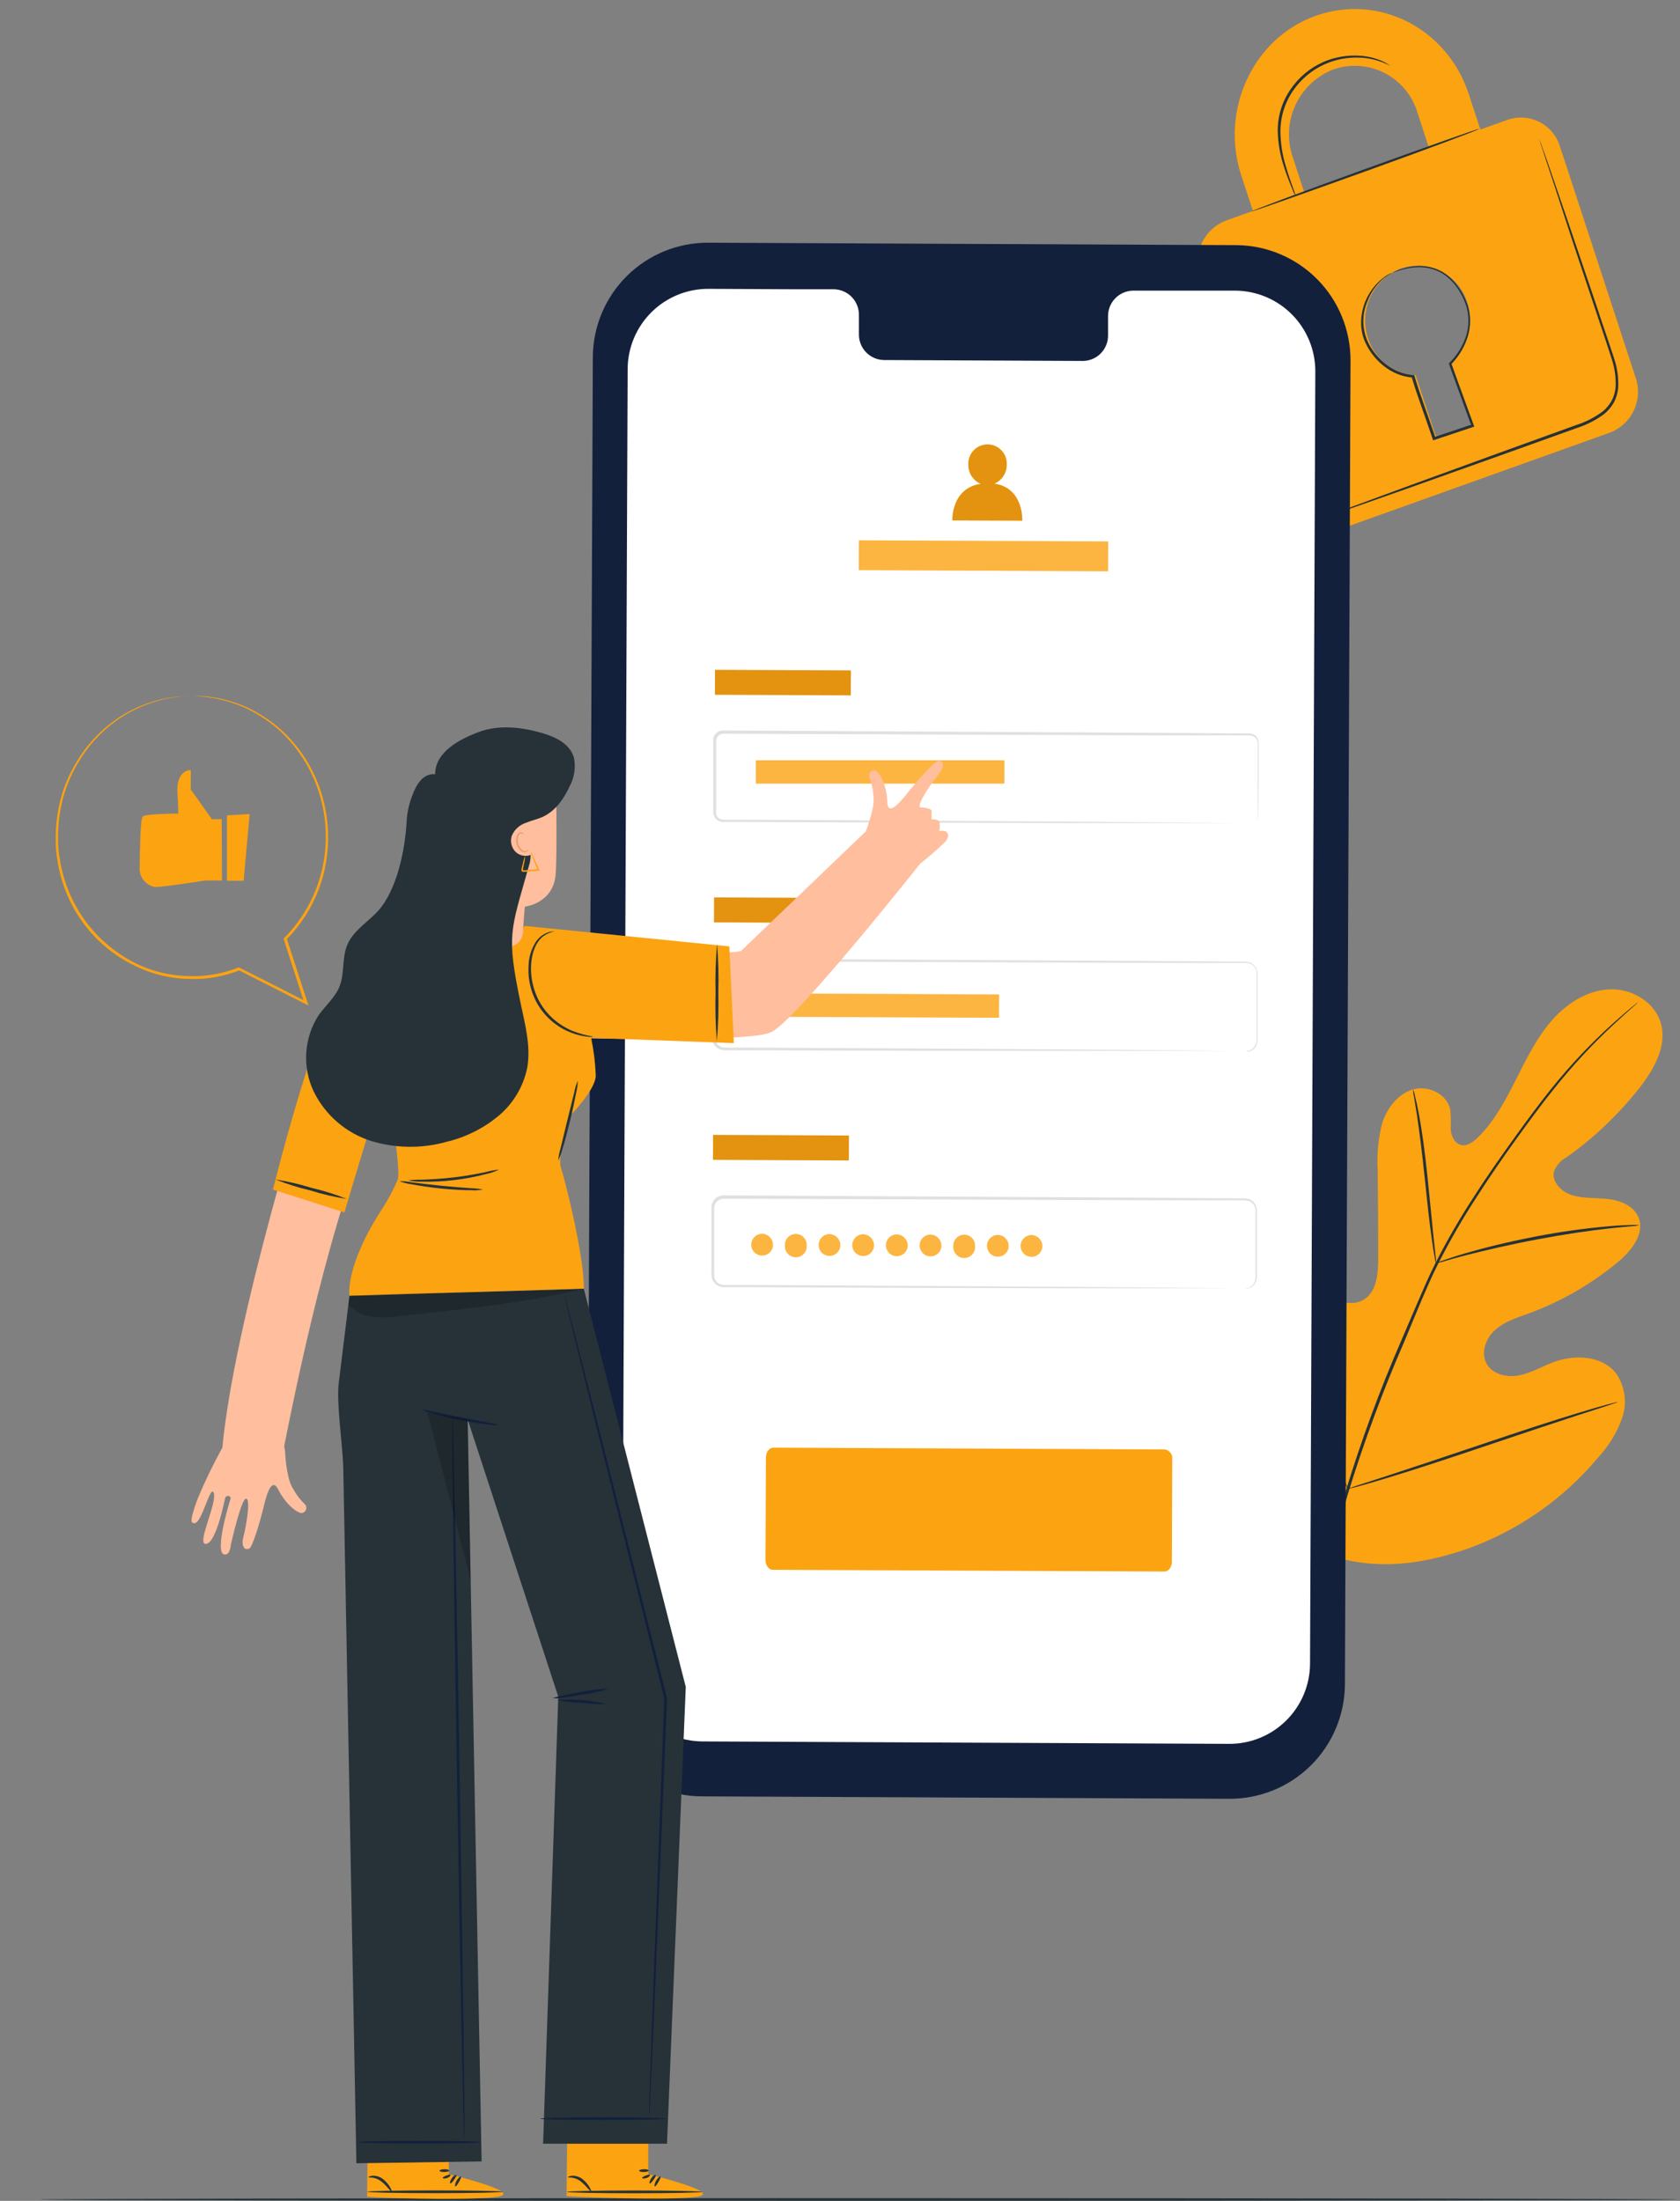<svg width="168" height="220" viewBox="0 0 168 220" fill="none" xmlns="http://www.w3.org/2000/svg">
<rect x="0" y="0" width="168" height="220" fill="#808080" stroke="none"/>
<path d="M167.826 219.863C167.826 219.937 131.136 220 85.892 220C40.647 220 3.942 219.937 3.942 219.863C3.942 219.789 40.626 219.725 85.892 219.725C131.157 219.725 167.826 219.794 167.826 219.863Z" fill="#263238"/>
<path d="M132.076 155.18C123.913 149.479 122.064 138.896 122.386 129.38C122.439 127.795 122.265 126.114 123.02 124.725C123.776 123.335 125.541 122.379 126.962 123.045C128.14 123.599 128.653 124.973 129.313 126.109C130.194 127.622 131.486 128.855 133.038 129.665C134.047 130.193 135.299 130.51 136.298 129.961C137.672 129.205 137.83 127.319 137.82 125.734C137.82 122.786 137.802 119.841 137.767 116.9C137.672 115.32 137.833 113.736 138.242 112.208C138.734 110.707 139.828 109.318 141.323 108.895C142.818 108.472 144.683 109.344 145.021 110.887C145.08 111.54 145.096 112.197 145.069 112.852C145.111 113.513 145.418 114.237 146.036 114.437C146.654 114.638 147.299 114.178 147.774 113.714C149.402 112.128 150.511 110.063 151.542 108.023C152.572 105.984 153.581 103.886 155.06 102.148C156.54 100.409 158.585 99.03 160.872 98.898C163.16 98.766 165.543 100.171 166.114 102.391C166.685 104.61 165.39 106.876 164 108.678C161.904 111.353 159.432 113.711 156.661 115.679C156.121 115.974 155.689 116.436 155.43 116.995C155.087 118.051 156.085 119.108 157.126 119.441C158.305 119.832 159.583 119.711 160.825 119.858C162.067 120.006 163.388 120.545 163.858 121.708C164.502 123.325 163.15 125.015 161.824 126.125C159.161 128.344 156.137 130.09 152.884 131.287C151.721 131.71 150.501 132.085 149.56 132.899C148.62 133.712 148.06 135.134 148.625 136.248C149.19 137.363 150.643 137.717 151.864 137.49C153.084 137.263 154.167 136.608 155.33 136.169C157.501 135.35 160.302 135.498 161.67 137.374C162.094 138.02 162.363 138.756 162.454 139.523C162.546 140.29 162.458 141.068 162.199 141.796C161.67 143.245 160.856 144.572 159.805 145.701C156.345 149.836 151.848 152.977 146.776 154.805C141.74 156.548 137.075 157.024 132.071 155.19" fill="#FCA311"/>
<path d="M163.789 100.203C163.789 100.203 163.741 100.256 163.636 100.351L163.165 100.768C162.753 101.138 162.146 101.677 161.38 102.391C159.207 104.407 157.19 106.585 155.346 108.905C154.167 110.369 152.947 112.028 151.647 113.83C150.347 115.631 149.005 117.576 147.674 119.642C146.254 121.82 144.954 124.075 143.78 126.394C143.167 127.604 142.628 128.867 142.073 130.156L140.435 134.093C138.276 139.051 136.396 144.126 134.803 149.294C133.52 153.522 132.635 157.861 132.161 162.255C131.854 165.22 131.804 168.205 132.013 171.179C132.097 172.236 132.177 173.044 132.251 173.593C132.282 173.858 132.303 174.069 132.325 174.222V174.439C132.302 174.37 132.286 174.299 132.277 174.228C132.251 174.074 132.219 173.868 132.177 173.604C132.082 173.076 131.981 172.241 131.886 171.184C131.631 168.205 131.649 165.209 131.939 162.234C132.384 157.822 133.249 153.462 134.523 149.215C136.102 144.032 137.977 138.944 140.139 133.976L141.819 130.056C142.374 128.772 142.918 127.499 143.537 126.283C144.719 123.957 146.03 121.697 147.462 119.515C148.815 117.402 150.178 115.489 151.462 113.703C152.746 111.917 153.988 110.247 155.161 108.789C157.024 106.475 159.068 104.313 161.274 102.322C162.056 101.619 162.679 101.091 163.102 100.737L163.593 100.34C163.654 100.288 163.719 100.242 163.789 100.203Z" fill="#263238"/>
<path d="M143.605 126.273C143.531 126.055 143.48 125.83 143.452 125.602C143.368 125.163 143.273 124.545 143.162 123.742C142.934 122.157 142.702 119.985 142.454 117.581C142.205 115.177 141.925 113 141.693 111.431C141.571 110.649 141.466 110.02 141.392 109.582C141.334 109.357 141.304 109.127 141.302 108.895C141.393 109.107 141.458 109.328 141.497 109.555C141.613 109.989 141.746 110.612 141.894 111.399C142.195 112.984 142.491 115.14 142.739 117.55C142.987 119.959 143.199 122.072 143.362 123.716C143.442 124.455 143.51 125.084 143.563 125.586C143.604 125.813 143.618 126.043 143.605 126.273Z" fill="#263238"/>
<path d="M163.937 122.479C163.68 122.535 163.418 122.567 163.155 122.574C162.627 122.622 161.876 122.685 160.947 122.791C159.087 122.992 156.529 123.362 153.724 123.89C150.918 124.418 148.398 125.015 146.585 125.475C145.682 125.707 144.953 125.919 144.472 126.061C144.215 126.153 143.95 126.216 143.679 126.252C143.924 126.129 144.178 126.028 144.44 125.951C144.937 125.776 145.656 125.533 146.554 125.274C148.355 124.746 150.876 124.117 153.692 123.578C156.078 123.122 158.485 122.787 160.904 122.574C161.839 122.495 162.595 122.463 163.123 122.453C163.395 122.434 163.667 122.443 163.937 122.479Z" fill="#263238"/>
<path d="M134.782 148.845C134.725 148.768 134.679 148.685 134.644 148.596L134.296 147.862C133.995 147.223 133.588 146.277 133.102 145.12C132.119 142.795 130.867 139.54 129.535 135.926C128.204 132.312 126.978 129.057 126.048 126.706C125.593 125.565 125.218 124.63 124.938 123.932L124.642 123.177C124.601 123.089 124.573 122.997 124.558 122.902C124.614 122.978 124.66 123.062 124.695 123.15L125.044 123.885C125.34 124.524 125.752 125.47 126.238 126.627C127.221 128.952 128.473 132.206 129.805 135.82C131.136 139.435 132.362 142.689 133.292 145.04C133.746 146.182 134.121 147.117 134.396 147.814C134.518 148.116 134.618 148.343 134.697 148.57C134.738 148.657 134.767 148.75 134.782 148.845Z" fill="#263238"/>
<path d="M161.771 140.142C161.686 140.191 161.595 140.228 161.501 140.253L160.719 140.518L157.829 141.453C155.388 142.245 152.017 143.376 148.318 144.623C144.62 145.87 141.233 146.98 138.776 147.719C137.55 148.094 136.552 148.38 135.86 148.57L135.062 148.776C134.969 148.805 134.873 148.825 134.776 148.834C134.861 148.786 134.952 148.748 135.046 148.723L135.828 148.459L138.718 147.524C141.159 146.731 144.53 145.601 148.229 144.354C151.927 143.107 155.309 141.997 157.766 141.257C158.997 140.882 159.99 140.597 160.688 140.407L161.485 140.201C161.578 140.171 161.674 140.152 161.771 140.142Z" fill="#263238"/>
<path d="M150.759 11.976L148.038 12.948L146.871 9.392C144.725 2.835 137.888 -0.647 131.606 1.567C125.324 3.781 121.979 10.972 124.124 17.529L125.292 21.085L122.56 22.063C121.519 22.467 120.673 23.257 120.199 24.268C119.724 25.28 119.658 26.435 120.014 27.494L127.585 50.632C127.742 51.156 128.003 51.643 128.353 52.065C128.702 52.486 129.132 52.833 129.618 53.085C130.104 53.337 130.636 53.488 131.182 53.531C131.727 53.573 132.276 53.505 132.795 53.331L160.994 43.245C162.049 42.842 162.907 42.045 163.387 41.022C163.867 39.999 163.932 38.83 163.567 37.761L155.99 14.623C155.829 14.1 155.564 13.615 155.211 13.197C154.859 12.779 154.425 12.436 153.937 12.189C153.449 11.942 152.916 11.796 152.37 11.759C151.824 11.723 151.276 11.796 150.759 11.976ZM129.265 15.675C128.687 13.97 128.791 12.107 129.555 10.477C130.319 8.847 131.685 7.576 133.366 6.93C134.195 6.646 135.074 6.532 135.949 6.595C136.824 6.658 137.677 6.897 138.457 7.297C139.238 7.697 139.93 8.25 140.492 8.923C141.054 9.596 141.475 10.376 141.73 11.215L142.892 14.771L130.428 19.231L129.265 15.675ZM145.116 36.207L147.05 42.114C147.086 42.233 147.074 42.36 147.018 42.471C146.962 42.581 146.866 42.665 146.749 42.706L144.039 43.673C143.931 43.703 143.815 43.69 143.717 43.637C143.618 43.584 143.544 43.494 143.51 43.388L141.561 37.507C140.486 37.448 139.454 37.063 138.604 36.402C137.754 35.741 137.127 34.836 136.805 33.808C136.346 32.45 136.43 30.966 137.039 29.668C137.649 28.37 138.737 27.358 140.076 26.844C140.737 26.619 141.437 26.528 142.133 26.578C142.83 26.629 143.51 26.819 144.131 27.137C144.753 27.456 145.304 27.896 145.752 28.432C146.2 28.968 146.536 29.589 146.739 30.258C147.079 31.302 147.107 32.422 146.819 33.481C146.532 34.541 145.942 35.494 145.122 36.223L145.116 36.207Z" fill="#FCA311"/>
<path d="M147.917 12.885C147.917 12.959 142.871 14.856 136.594 17.112C130.317 19.368 125.197 21.18 125.171 21.127C125.144 21.075 130.216 19.162 136.499 16.9C142.781 14.639 147.89 12.816 147.917 12.885Z" fill="#263238"/>
<path d="M153.908 13.857C153.932 13.903 153.951 13.951 153.967 14C154.009 14.105 154.056 14.243 154.12 14.412C154.257 14.797 154.447 15.331 154.685 15.997L156.714 21.904C157.559 24.409 158.569 27.378 159.689 30.675C160.217 32.329 160.841 34.051 161.422 35.864C161.733 36.797 161.867 37.781 161.818 38.764C161.773 39.276 161.628 39.773 161.39 40.228C161.136 40.681 160.797 41.081 160.391 41.406C159.575 42.002 158.669 42.464 157.707 42.775L154.986 43.752L149.835 45.596L141.111 48.703L135.22 50.774L133.635 51.302L133.212 51.44C133.167 51.46 133.119 51.472 133.07 51.477C133.07 51.477 133.112 51.477 133.202 51.413L133.614 51.25L135.199 50.653L141.059 48.497L149.766 45.327L154.907 43.467L157.628 42.484C158.563 42.186 159.442 41.738 160.233 41.158C160.61 40.856 160.926 40.485 161.163 40.064C161.387 39.643 161.522 39.181 161.559 38.706C161.608 37.759 161.479 36.811 161.179 35.911C160.608 34.115 160.006 32.376 159.462 30.723C158.363 27.42 157.348 24.44 156.545 21.936C155.742 19.431 155.066 17.418 154.601 16.002C154.379 15.31 154.21 14.771 154.072 14.38L153.945 13.957C153.929 13.925 153.917 13.892 153.908 13.857Z" fill="#263238"/>
<path d="M139.03 6.571C139.03 6.571 138.75 6.433 138.232 6.222C137.494 5.939 136.713 5.781 135.923 5.757C134.751 5.717 133.586 5.937 132.51 6.402C131.201 6.98 130.082 7.916 129.281 9.102C128.475 10.284 128.043 11.681 128.04 13.112C128.051 14.285 128.229 15.45 128.568 16.573C128.843 17.535 129.128 18.301 129.318 18.834C129.431 19.105 129.522 19.384 129.593 19.669C129.443 19.416 129.317 19.148 129.218 18.871C129.001 18.343 128.69 17.593 128.383 16.626C128.007 15.491 127.802 14.307 127.775 13.112C127.761 11.627 128.204 10.174 129.044 8.948C129.872 7.72 131.037 6.755 132.399 6.169C133.508 5.702 134.71 5.496 135.912 5.567C136.72 5.608 137.513 5.796 138.253 6.122C138.451 6.213 138.642 6.319 138.824 6.439C138.899 6.472 138.968 6.516 139.03 6.571Z" fill="#263238"/>
<path d="M139.273 27.246C139.357 27.195 139.445 27.151 139.537 27.114C139.801 26.994 140.075 26.897 140.356 26.823C140.801 26.692 141.261 26.614 141.724 26.591C142.355 26.557 142.986 26.652 143.579 26.871C144.932 27.346 146.173 28.725 146.786 30.569C147.08 31.559 147.08 32.612 146.786 33.602C146.46 34.676 145.876 35.654 145.085 36.45L145.117 36.307C145.819 38.236 146.585 40.328 147.378 42.51L147.426 42.642L147.293 42.69L146.083 43.092L143.442 43.974L143.31 44.016L143.267 43.884C142.543 41.697 141.751 39.657 141.154 37.655L141.27 37.745C140.237 37.659 139.252 37.271 138.438 36.63C137.701 36.062 137.097 35.341 136.668 34.516C136.281 33.785 136.088 32.966 136.108 32.139C136.132 31.293 136.343 30.463 136.726 29.709C137.109 28.954 137.654 28.293 138.322 27.774C138.597 27.551 138.905 27.373 139.236 27.246C138.937 27.423 138.648 27.615 138.369 27.822C137.636 28.442 137.073 29.241 136.737 30.141C136.448 30.82 136.312 31.554 136.341 32.292C136.369 33.029 136.56 33.751 136.9 34.405C137.323 35.199 137.912 35.891 138.628 36.434C139.405 37.044 140.344 37.411 141.328 37.491H141.418L141.444 37.57C142.026 39.536 142.823 41.591 143.558 43.789L143.384 43.705L146.025 42.822L147.23 42.415L147.145 42.595C146.358 40.413 145.597 38.315 144.9 36.387V36.307L144.963 36.244C145.731 35.481 146.304 34.544 146.633 33.512C146.913 32.566 146.913 31.558 146.633 30.611C146.057 28.836 144.868 27.489 143.579 27.013C143.008 26.793 142.399 26.691 141.788 26.712C141.331 26.723 140.878 26.785 140.435 26.897C139.648 27.093 139.278 27.272 139.273 27.246Z" fill="#263238"/>
<path d="M122.941 179.807L70.162 179.564C67.114 179.547 64.198 178.321 62.053 176.156C59.908 173.99 58.71 171.062 58.723 168.014L59.283 35.705C59.289 34.195 59.593 32.701 60.177 31.308C60.761 29.916 61.614 28.652 62.686 27.589C63.759 26.526 65.031 25.685 66.428 25.114C67.826 24.543 69.323 24.253 70.833 24.261L123.607 24.504C126.655 24.519 129.572 25.744 131.718 27.908C133.863 30.073 135.062 33.001 135.051 36.048L134.491 168.352C134.485 169.862 134.181 171.357 133.597 172.75C133.013 174.143 132.161 175.408 131.088 176.472C130.016 177.535 128.744 178.377 127.346 178.95C125.948 179.522 124.451 179.813 122.941 179.807Z" fill="#12203C"/>
<path d="M123.527 29.053H113.298C112.964 29.059 112.635 29.131 112.329 29.264C112.023 29.398 111.746 29.59 111.515 29.831C111.283 30.071 111.101 30.355 110.979 30.666C110.857 30.976 110.798 31.308 110.804 31.642V33.496C110.811 33.83 110.751 34.161 110.629 34.472C110.507 34.782 110.325 35.066 110.093 35.306C109.862 35.546 109.585 35.738 109.279 35.87C108.973 36.003 108.644 36.075 108.31 36.08L88.37 35.99C87.695 35.972 87.055 35.687 86.591 35.198C86.126 34.709 85.875 34.055 85.892 33.38V31.526C85.909 30.852 85.658 30.199 85.195 29.71C84.731 29.22 84.093 28.935 83.419 28.916H79.821L70.865 28.873C68.735 28.86 66.686 29.692 65.168 31.187C63.65 32.681 62.786 34.716 62.765 36.846L62.237 165.99C62.232 167.047 62.435 168.094 62.835 169.072C63.235 170.05 63.824 170.94 64.567 171.691C65.311 172.442 66.196 173.038 67.17 173.447C68.144 173.856 69.19 174.069 70.247 174.074L122.914 174.317C123.972 174.322 125.02 174.118 125.999 173.718C126.978 173.318 127.868 172.729 128.619 171.985C129.37 171.24 129.968 170.356 130.377 169.38C130.786 168.405 130.999 167.359 131.004 166.302L131.532 37.158C131.545 35.022 130.709 32.968 129.208 31.448C127.707 29.928 125.663 29.067 123.527 29.053Z" fill="white"/>
<path d="M116.442 157.087L77.279 156.918C76.873 156.918 76.545 156.474 76.55 155.935L76.593 145.69C76.593 145.162 76.925 144.708 77.332 144.708L116.495 144.887C116.72 144.926 116.922 145.051 117.058 145.235C117.194 145.419 117.253 145.648 117.224 145.875L117.187 156.11C117.187 156.654 116.849 157.092 116.442 157.087Z" fill="#FCA311"/>
<path d="M85.091 67.016L71.501 66.955L71.49 69.448L85.079 69.51L85.091 67.016Z" fill="#FCA311"/>
<path opacity="0.1" d="M85.091 67.016L71.501 66.955L71.49 69.448L85.079 69.51L85.091 67.016Z" fill="black"/>
<path d="M124.928 82.328C125.034 82.317 125.139 82.293 125.239 82.254C125.386 82.197 125.513 82.1 125.606 81.974C125.7 81.847 125.756 81.698 125.768 81.541C125.768 80.701 125.768 79.475 125.768 77.901C125.768 77.113 125.768 76.231 125.768 75.259C125.768 75.021 125.768 74.773 125.768 74.524C125.802 74.283 125.75 74.038 125.62 73.832C125.547 73.733 125.452 73.653 125.343 73.597C125.234 73.541 125.114 73.511 124.991 73.51H124.167H116.532L72.339 73.346C72.226 73.344 72.114 73.37 72.013 73.42C71.912 73.471 71.824 73.545 71.758 73.637C71.63 73.843 71.582 74.089 71.621 74.329C71.621 74.857 71.621 75.385 71.621 75.914C71.621 76.971 71.621 78.027 71.621 79.084C71.621 79.612 71.621 80.141 71.621 80.669C71.599 80.915 71.599 81.163 71.621 81.409C71.648 81.514 71.7 81.612 71.771 81.695C71.843 81.777 71.932 81.842 72.033 81.885C72.137 81.926 72.248 81.946 72.36 81.943H75.05L86.785 82.006L106.651 82.127L120.046 82.233L123.686 82.275H124.632C124.848 82.275 124.954 82.275 124.954 82.275H124.632H123.686H120.046H106.651L86.785 82.212L75.05 82.165H72.36C72.212 82.171 72.065 82.145 71.927 82.091C71.788 82.031 71.664 81.941 71.565 81.826C71.466 81.712 71.395 81.576 71.356 81.43C71.326 81.291 71.315 81.149 71.325 81.007V80.616C71.325 80.088 71.325 79.56 71.325 79.031C71.325 77.975 71.325 76.918 71.325 75.861C71.325 75.333 71.325 74.804 71.325 74.276C71.315 74.135 71.315 73.994 71.325 73.853C71.344 73.698 71.405 73.55 71.499 73.425C71.59 73.298 71.711 73.194 71.851 73.123C71.99 73.052 72.145 73.016 72.302 73.018L116.495 73.261L124.13 73.314H124.954C125.099 73.314 125.242 73.35 125.371 73.417C125.5 73.484 125.611 73.581 125.694 73.7C125.843 73.93 125.903 74.206 125.863 74.477C125.863 74.725 125.863 74.973 125.863 75.211C125.863 76.173 125.863 77.055 125.863 77.853C125.863 79.438 125.826 80.653 125.815 81.499C125.802 81.661 125.743 81.817 125.645 81.947C125.547 82.077 125.413 82.176 125.261 82.233C125.161 82.295 125.045 82.328 124.928 82.328Z" fill="#E0E0E0"/>
<path d="M100.438 75.998H75.583V78.329H100.438V75.998Z" fill="#FCA311"/>
<path opacity="0.2" d="M100.438 75.998H75.583V78.329H100.438V75.998Z" fill="white"/>
<path d="M84.998 89.767L71.409 89.705L71.397 92.199L84.987 92.261L84.998 89.767Z" fill="#FCA311"/>
<path opacity="0.1" d="M84.998 89.767L71.409 89.705L71.397 92.199L84.987 92.261L84.998 89.767Z" fill="black"/>
<path d="M124.584 105.08C124.691 105.067 124.797 105.047 124.901 105.022C125.049 104.975 125.185 104.897 125.299 104.793C125.414 104.689 125.505 104.561 125.567 104.419C125.65 104.206 125.683 103.976 125.662 103.748C125.662 103.495 125.662 103.22 125.662 102.913C125.662 102.301 125.662 101.603 125.662 100.8V97.445C125.687 97.202 125.634 96.957 125.509 96.747C125.379 96.532 125.174 96.372 124.933 96.298C124.67 96.251 124.402 96.237 124.135 96.256H116.532L72.492 96.092C72.255 96.093 72.027 96.179 71.849 96.336C71.671 96.492 71.556 96.708 71.525 96.943C71.525 97.445 71.525 98 71.525 98.528C71.525 99.585 71.525 100.641 71.525 101.698C71.525 102.227 71.525 102.755 71.525 103.283C71.506 103.53 71.516 103.779 71.557 104.023C71.623 104.237 71.759 104.423 71.943 104.551C72.138 104.675 72.367 104.734 72.598 104.72H73.332H74.859L86.552 104.779L106.35 104.9L119.697 105.006L123.327 105.048H119.697H106.35L86.542 105.027L74.849 104.985H72.55C72.265 105.002 71.981 104.926 71.742 104.768C71.502 104.601 71.326 104.357 71.245 104.076C71.198 103.807 71.184 103.534 71.203 103.262C71.203 102.734 71.203 102.205 71.203 101.677C71.203 100.62 71.203 99.564 71.203 98.507C71.203 97.978 71.203 97.45 71.203 96.922C71.242 96.62 71.389 96.342 71.618 96.141C71.846 95.939 72.14 95.828 72.445 95.828L116.484 96.071L124.088 96.129C124.371 96.112 124.655 96.131 124.933 96.187C125.207 96.277 125.439 96.465 125.583 96.716C125.72 96.948 125.779 97.219 125.752 97.487C125.752 97.735 125.752 97.978 125.752 98.222C125.752 99.178 125.752 100.055 125.752 100.863C125.752 101.672 125.752 102.353 125.752 102.977C125.752 103.278 125.752 103.558 125.752 103.817C125.771 104.053 125.733 104.291 125.641 104.509C125.572 104.655 125.473 104.784 125.35 104.888C125.227 104.992 125.083 105.068 124.928 105.111C124.812 105.121 124.696 105.11 124.584 105.08Z" fill="#E0E0E0"/>
<path d="M84.896 113.506L71.306 113.444L71.295 115.938L84.884 116L84.896 113.506Z" fill="#FCA311"/>
<path opacity="0.1" d="M84.896 113.506L71.306 113.444L71.295 115.938L84.884 116L84.896 113.506Z" fill="black"/>
<path d="M124.478 128.809C124.585 128.796 124.691 128.777 124.795 128.751C124.942 128.704 125.078 128.627 125.192 128.524C125.307 128.421 125.399 128.295 125.461 128.154C125.544 127.94 125.576 127.711 125.556 127.483C125.556 127.224 125.556 126.954 125.556 126.643C125.556 126.035 125.556 125.332 125.556 124.529V121.174C125.581 120.931 125.528 120.686 125.403 120.476C125.27 120.265 125.065 120.108 124.827 120.033C124.564 119.984 124.296 119.968 124.029 119.985H116.426L72.386 119.821C72.15 119.822 71.921 119.908 71.743 120.065C71.565 120.221 71.45 120.437 71.42 120.672C71.42 121.2 71.42 121.729 71.42 122.257C71.42 123.314 71.42 124.371 71.42 125.427C71.42 125.956 71.42 126.484 71.42 127.012C71.4 127.258 71.41 127.504 71.451 127.747C71.514 127.962 71.651 128.149 71.837 128.275C72.031 128.402 72.261 128.461 72.492 128.444H74.79L86.483 128.508L106.281 128.629L119.628 128.735L123.258 128.777H119.628H106.281L86.483 128.719L74.79 128.671H72.492C72.206 128.691 71.922 128.615 71.684 128.455C71.443 128.288 71.268 128.044 71.187 127.763C71.14 127.494 71.126 127.221 71.145 126.949C71.145 126.421 71.145 125.892 71.145 125.364C71.145 124.307 71.145 123.25 71.145 122.194C71.145 121.665 71.145 121.137 71.145 120.582C71.182 120.28 71.328 120.003 71.556 119.801C71.784 119.6 72.077 119.489 72.381 119.488L116.421 119.731L124.024 119.79C124.307 119.772 124.591 119.792 124.869 119.848C125.144 119.937 125.375 120.126 125.519 120.376C125.656 120.609 125.715 120.879 125.688 121.147C125.688 121.396 125.688 121.644 125.688 121.882C125.688 122.838 125.688 123.715 125.688 124.524C125.688 125.332 125.688 126.014 125.688 126.637C125.688 126.938 125.688 127.218 125.688 127.477C125.709 127.714 125.67 127.951 125.577 128.169C125.509 128.315 125.41 128.445 125.286 128.549C125.163 128.652 125.019 128.729 124.864 128.772C124.74 128.814 124.608 128.827 124.478 128.809Z" fill="#E0E0E0"/>
<path d="M99.907 99.409L75.053 99.296L75.042 101.626L99.897 101.739L99.907 99.409Z" fill="#FCA311"/>
<path opacity="0.2" d="M99.907 99.409L75.053 99.296L75.042 101.626L99.897 101.739L99.907 99.409Z" fill="white"/>
<path d="M77.3 124.497C77.285 124.71 77.207 124.913 77.077 125.082C76.947 125.251 76.77 125.378 76.569 125.447C76.367 125.516 76.15 125.525 75.944 125.472C75.737 125.419 75.551 125.306 75.408 125.148C75.265 124.99 75.171 124.793 75.139 124.583C75.107 124.372 75.137 124.157 75.226 123.963C75.315 123.769 75.459 123.606 75.64 123.494C75.821 123.381 76.031 123.324 76.244 123.33C76.538 123.346 76.814 123.478 77.012 123.696C77.21 123.915 77.313 124.203 77.3 124.497Z" fill="#FCA311"/>
<path d="M80.666 124.513C80.677 124.662 80.656 124.812 80.606 124.952C80.556 125.093 80.478 125.222 80.376 125.331C80.275 125.441 80.151 125.528 80.014 125.587C79.877 125.647 79.73 125.677 79.58 125.677C79.431 125.677 79.283 125.647 79.146 125.587C79.01 125.528 78.886 125.441 78.784 125.331C78.683 125.222 78.604 125.093 78.554 124.952C78.504 124.812 78.484 124.662 78.495 124.513C78.484 124.364 78.504 124.215 78.554 124.074C78.604 123.933 78.683 123.804 78.784 123.695C78.886 123.586 79.01 123.499 79.146 123.439C79.283 123.38 79.431 123.349 79.58 123.349C79.73 123.349 79.877 123.38 80.014 123.439C80.151 123.499 80.275 123.586 80.376 123.695C80.478 123.804 80.556 123.933 80.606 124.074C80.656 124.215 80.677 124.364 80.666 124.513Z" fill="#FCA311"/>
<path d="M84.037 124.529C84.021 124.742 83.944 124.945 83.814 125.114C83.684 125.283 83.507 125.409 83.305 125.479C83.104 125.548 82.886 125.557 82.68 125.504C82.474 125.45 82.287 125.338 82.144 125.18C82.001 125.022 81.908 124.825 81.876 124.615C81.843 124.404 81.874 124.189 81.963 123.995C82.052 123.801 82.195 123.638 82.376 123.525C82.557 123.413 82.767 123.356 82.98 123.361C83.274 123.379 83.549 123.511 83.747 123.73C83.944 123.948 84.049 124.235 84.037 124.529Z" fill="#FCA311"/>
<path d="M87.403 124.545C87.387 124.757 87.309 124.961 87.179 125.13C87.049 125.298 86.873 125.425 86.671 125.495C86.47 125.564 86.252 125.572 86.046 125.519C85.839 125.466 85.653 125.354 85.51 125.196C85.367 125.038 85.274 124.841 85.241 124.63C85.209 124.42 85.239 124.204 85.328 124.011C85.417 123.817 85.561 123.654 85.742 123.541C85.923 123.429 86.133 123.372 86.346 123.377C86.64 123.395 86.915 123.527 87.113 123.745C87.31 123.964 87.414 124.251 87.403 124.545Z" fill="#FCA311"/>
<path d="M90.769 124.556C90.754 124.768 90.677 124.972 90.548 125.142C90.418 125.311 90.242 125.439 90.04 125.509C89.839 125.579 89.621 125.589 89.414 125.536C89.208 125.483 89.021 125.371 88.877 125.213C88.734 125.055 88.64 124.859 88.607 124.648C88.574 124.437 88.604 124.221 88.693 124.028C88.782 123.834 88.926 123.67 89.107 123.557C89.288 123.444 89.499 123.387 89.712 123.393C90.005 123.411 90.279 123.542 90.477 123.759C90.674 123.977 90.779 124.262 90.769 124.556Z" fill="#FCA311"/>
<path d="M94.139 124.571C94.125 124.783 94.049 124.986 93.921 125.155C93.793 125.324 93.618 125.452 93.418 125.523C93.218 125.594 93.001 125.605 92.795 125.555C92.589 125.504 92.402 125.395 92.257 125.239C92.112 125.084 92.016 124.89 91.981 124.681C91.945 124.472 91.971 124.256 92.056 124.062C92.141 123.867 92.281 123.702 92.459 123.586C92.636 123.47 92.844 123.408 93.056 123.409C93.354 123.42 93.635 123.548 93.838 123.766C94.041 123.984 94.149 124.274 94.139 124.571Z" fill="#FCA311"/>
<path d="M97.505 124.587C97.516 124.736 97.495 124.886 97.445 125.026C97.396 125.167 97.317 125.296 97.216 125.405C97.114 125.514 96.99 125.602 96.853 125.661C96.716 125.721 96.569 125.751 96.419 125.751C96.27 125.751 96.122 125.721 95.986 125.661C95.849 125.602 95.725 125.514 95.624 125.405C95.522 125.296 95.443 125.167 95.394 125.026C95.344 124.886 95.323 124.736 95.334 124.587C95.323 124.438 95.344 124.289 95.394 124.148C95.443 124.007 95.522 123.878 95.624 123.769C95.725 123.66 95.849 123.573 95.986 123.513C96.122 123.454 96.27 123.423 96.419 123.423C96.569 123.423 96.716 123.454 96.853 123.513C96.99 123.573 97.114 123.66 97.216 123.769C97.317 123.878 97.396 124.007 97.445 124.148C97.495 124.289 97.516 124.438 97.505 124.587Z" fill="#FCA311"/>
<path d="M100.871 124.603C100.856 124.815 100.78 125.018 100.652 125.187C100.524 125.356 100.349 125.484 100.149 125.555C99.949 125.626 99.733 125.637 99.526 125.586C99.32 125.536 99.133 125.426 98.989 125.271C98.844 125.116 98.748 124.922 98.712 124.712C98.676 124.503 98.703 124.288 98.787 124.094C98.872 123.899 99.012 123.734 99.19 123.618C99.368 123.502 99.576 123.44 99.788 123.441C100.085 123.452 100.366 123.58 100.569 123.798C100.772 124.016 100.881 124.305 100.871 124.603Z" fill="#FCA311"/>
<path d="M104.237 124.619C104.222 124.832 104.145 125.036 104.016 125.205C103.886 125.375 103.71 125.502 103.508 125.573C103.307 125.643 103.089 125.652 102.882 125.599C102.676 125.547 102.489 125.435 102.345 125.277C102.202 125.119 102.108 124.922 102.075 124.711C102.042 124.501 102.072 124.285 102.161 124.091C102.25 123.897 102.394 123.733 102.575 123.621C102.756 123.508 102.967 123.451 103.18 123.456C103.473 123.474 103.747 123.606 103.945 123.823C104.142 124.04 104.247 124.326 104.237 124.619Z" fill="#FCA311"/>
<g opacity="0.2">
<path d="M77.3 124.497C77.285 124.71 77.207 124.913 77.077 125.082C76.947 125.251 76.77 125.378 76.569 125.447C76.367 125.516 76.15 125.525 75.944 125.472C75.737 125.419 75.551 125.306 75.408 125.148C75.265 124.99 75.171 124.793 75.139 124.583C75.107 124.372 75.137 124.157 75.226 123.963C75.315 123.769 75.459 123.606 75.64 123.494C75.821 123.381 76.031 123.324 76.244 123.33C76.538 123.346 76.814 123.478 77.012 123.696C77.21 123.915 77.313 124.203 77.3 124.497Z" fill="white"/>
<path d="M80.666 124.513C80.677 124.662 80.656 124.812 80.606 124.952C80.556 125.093 80.478 125.222 80.376 125.331C80.275 125.441 80.151 125.528 80.014 125.587C79.877 125.647 79.73 125.677 79.58 125.677C79.431 125.677 79.283 125.647 79.146 125.587C79.01 125.528 78.886 125.441 78.784 125.331C78.683 125.222 78.604 125.093 78.554 124.952C78.504 124.812 78.484 124.662 78.495 124.513C78.484 124.364 78.504 124.215 78.554 124.074C78.604 123.933 78.683 123.804 78.784 123.695C78.886 123.586 79.01 123.499 79.146 123.439C79.283 123.38 79.431 123.349 79.58 123.349C79.73 123.349 79.877 123.38 80.014 123.439C80.151 123.499 80.275 123.586 80.376 123.695C80.478 123.804 80.556 123.933 80.606 124.074C80.656 124.215 80.677 124.364 80.666 124.513Z" fill="white"/>
<path d="M84.037 124.529C84.021 124.741 83.944 124.945 83.814 125.114C83.684 125.282 83.507 125.409 83.305 125.479C83.104 125.548 82.886 125.556 82.68 125.503C82.474 125.45 82.287 125.338 82.144 125.18C82.001 125.022 81.908 124.825 81.876 124.614C81.843 124.404 81.874 124.188 81.963 123.995C82.052 123.801 82.195 123.638 82.376 123.525C82.557 123.413 82.767 123.356 82.98 123.361C83.274 123.379 83.549 123.511 83.747 123.729C83.944 123.948 84.049 124.235 84.037 124.529Z" fill="white"/>
<path d="M87.403 124.545C87.387 124.757 87.31 124.961 87.18 125.13C87.05 125.298 86.873 125.425 86.671 125.495C86.47 125.564 86.252 125.572 86.046 125.519C85.84 125.466 85.653 125.354 85.51 125.196C85.367 125.038 85.274 124.841 85.242 124.63C85.209 124.42 85.24 124.204 85.329 124.011C85.418 123.817 85.561 123.654 85.742 123.541C85.923 123.429 86.133 123.372 86.346 123.377C86.64 123.395 86.915 123.527 87.113 123.745C87.31 123.964 87.415 124.251 87.403 124.545Z" fill="white"/>
<path d="M90.769 124.556C90.754 124.768 90.677 124.972 90.548 125.142C90.418 125.311 90.242 125.439 90.04 125.509C89.839 125.579 89.621 125.589 89.414 125.536C89.208 125.483 89.021 125.371 88.877 125.213C88.734 125.055 88.64 124.859 88.607 124.648C88.574 124.437 88.604 124.221 88.693 124.028C88.782 123.834 88.926 123.67 89.107 123.557C89.288 123.444 89.499 123.387 89.712 123.393C90.005 123.411 90.279 123.542 90.477 123.759C90.674 123.977 90.779 124.262 90.769 124.556Z" fill="white"/>
<path d="M94.139 124.571C94.125 124.783 94.049 124.986 93.921 125.155C93.793 125.324 93.618 125.452 93.418 125.523C93.218 125.594 93.001 125.605 92.795 125.555C92.589 125.504 92.402 125.395 92.257 125.239C92.112 125.084 92.016 124.89 91.981 124.681C91.945 124.471 91.971 124.256 92.056 124.062C92.141 123.867 92.281 123.702 92.459 123.586C92.636 123.47 92.844 123.408 93.056 123.409C93.354 123.42 93.635 123.548 93.838 123.766C94.041 123.984 94.149 124.274 94.139 124.571Z" fill="white"/>
<path d="M97.505 124.587C97.516 124.736 97.495 124.886 97.445 125.026C97.396 125.167 97.317 125.296 97.216 125.405C97.114 125.514 96.99 125.602 96.853 125.661C96.716 125.721 96.569 125.751 96.419 125.751C96.27 125.751 96.122 125.721 95.986 125.661C95.849 125.602 95.725 125.514 95.624 125.405C95.522 125.296 95.443 125.167 95.394 125.026C95.344 124.886 95.323 124.736 95.334 124.587C95.323 124.438 95.344 124.289 95.394 124.148C95.443 124.007 95.522 123.878 95.624 123.769C95.725 123.66 95.849 123.573 95.986 123.513C96.122 123.454 96.27 123.423 96.419 123.423C96.569 123.423 96.716 123.454 96.853 123.513C96.99 123.573 97.114 123.66 97.216 123.769C97.317 123.878 97.396 124.007 97.445 124.148C97.495 124.289 97.516 124.438 97.505 124.587Z" fill="white"/>
<path d="M100.871 124.603C100.856 124.815 100.78 125.018 100.652 125.187C100.524 125.356 100.349 125.484 100.149 125.555C99.949 125.626 99.733 125.637 99.526 125.586C99.32 125.536 99.133 125.426 98.989 125.271C98.844 125.116 98.748 124.922 98.712 124.712C98.676 124.503 98.703 124.288 98.787 124.094C98.872 123.899 99.012 123.734 99.19 123.618C99.368 123.502 99.576 123.44 99.788 123.441C100.085 123.452 100.366 123.58 100.569 123.798C100.772 124.016 100.881 124.305 100.871 124.603Z" fill="white"/>
<path d="M104.237 124.619C104.222 124.832 104.145 125.036 104.016 125.205C103.886 125.375 103.71 125.502 103.509 125.573C103.307 125.643 103.089 125.652 102.883 125.599C102.676 125.547 102.489 125.435 102.346 125.277C102.202 125.119 102.108 124.922 102.075 124.711C102.043 124.501 102.073 124.285 102.162 124.091C102.25 123.897 102.394 123.733 102.575 123.621C102.757 123.508 102.967 123.451 103.18 123.456C103.473 123.474 103.747 123.606 103.945 123.823C104.142 124.04 104.247 124.326 104.237 124.619Z" fill="white"/>
</g>
<path d="M99.455 48.343C99.822 48.182 100.133 47.916 100.35 47.579C100.567 47.241 100.68 46.848 100.675 46.447C100.689 46.186 100.65 45.925 100.559 45.68C100.469 45.435 100.33 45.212 100.15 45.022C99.97 44.833 99.754 44.682 99.514 44.579C99.274 44.476 99.016 44.423 98.755 44.423C98.494 44.423 98.236 44.476 97.996 44.579C97.756 44.682 97.539 44.833 97.36 45.022C97.18 45.212 97.041 45.435 96.951 45.68C96.86 45.925 96.821 46.186 96.834 46.447C96.826 46.852 96.938 47.25 97.156 47.591C97.375 47.933 97.689 48.202 98.06 48.365C95.101 48.809 95.233 52.021 95.233 52.021L102.229 52.053C102.229 52.053 102.393 48.782 99.455 48.343Z" fill="#FCA311"/>
<path opacity="0.1" d="M99.455 48.343C99.822 48.182 100.133 47.916 100.35 47.579C100.567 47.241 100.68 46.848 100.675 46.447C100.689 46.186 100.65 45.925 100.559 45.68C100.469 45.435 100.33 45.212 100.15 45.022C99.97 44.833 99.754 44.682 99.514 44.579C99.274 44.476 99.016 44.423 98.755 44.423C98.494 44.423 98.236 44.476 97.996 44.579C97.756 44.682 97.539 44.833 97.36 45.022C97.18 45.212 97.041 45.435 96.951 45.68C96.86 45.925 96.821 46.186 96.834 46.447C96.826 46.852 96.938 47.25 97.156 47.591C97.375 47.933 97.689 48.202 98.06 48.365C95.101 48.809 95.233 52.021 95.233 52.021L102.229 52.053C102.229 52.053 102.393 48.782 99.455 48.343Z" fill="black"/>
<path d="M110.822 54.125L85.889 54.011L85.875 56.992L110.809 57.105L110.822 54.125Z" fill="#FCA311"/>
<path opacity="0.2" d="M110.822 54.125L85.889 54.011L85.875 56.992L110.809 57.105L110.822 54.125Z" fill="white"/>
<path d="M19.159 69.568H18.91L18.192 69.621C17.803 69.644 17.416 69.696 17.035 69.774C16.788 69.809 16.542 69.857 16.3 69.917L15.481 70.144C14.087 70.572 12.772 71.223 11.587 72.073C10.022 73.209 8.714 74.664 7.751 76.342C7.185 77.309 6.735 78.34 6.409 79.412C6.067 80.577 5.87 81.78 5.823 82.994C5.791 83.632 5.802 84.271 5.854 84.907C5.854 85.229 5.944 85.551 5.987 85.879C6.022 86.209 6.084 86.536 6.171 86.856C6.647 88.977 7.611 90.957 8.987 92.638C10.363 94.32 12.113 95.656 14.097 96.541C15.533 97.161 17.072 97.507 18.636 97.561C20.25 97.65 21.866 97.418 23.391 96.88L23.856 96.705H23.919L23.972 96.737L30.635 100.119L30.439 100.288C29.726 98.079 29.039 95.939 28.373 93.884V93.805L28.432 93.746C30.048 92.118 31.248 90.125 31.929 87.934C32.547 85.932 32.727 83.82 32.458 81.742C32.218 79.895 31.625 78.112 30.709 76.49C29.92 75.097 28.901 73.846 27.697 72.791C26.704 71.956 25.604 71.256 24.427 70.71C23.536 70.325 22.608 70.033 21.658 69.838L20.601 69.663L19.835 69.605L19.37 69.574H19.212C19.264 69.568 19.317 69.568 19.37 69.574H19.84L20.607 69.605L21.663 69.758C22.625 69.94 23.566 70.221 24.469 70.599C25.666 71.139 26.786 71.837 27.798 72.675C29.024 73.725 30.064 74.976 30.873 76.374C31.814 78.013 32.426 79.82 32.674 81.694C32.966 83.805 32.798 85.953 32.183 87.993C31.497 90.228 30.279 92.264 28.632 93.926L28.664 93.789C29.33 95.844 30.022 97.984 30.741 100.187L30.841 100.51L30.54 100.356L23.877 96.98H23.993L23.518 97.154C21.964 97.701 20.318 97.938 18.673 97.852C17.076 97.791 15.504 97.433 14.039 96.795C11.244 95.598 8.918 93.517 7.418 90.872C6.728 89.65 6.224 88.333 5.923 86.962C5.841 86.633 5.779 86.3 5.738 85.963C5.696 85.631 5.627 85.303 5.611 84.975C5.468 83.096 5.667 81.205 6.198 79.396C6.532 78.309 6.995 77.266 7.577 76.289C8.563 74.596 9.897 73.132 11.492 71.993C12.697 71.142 14.034 70.495 15.45 70.081L16.279 69.869C16.523 69.813 16.77 69.769 17.019 69.737C17.404 69.666 17.795 69.624 18.186 69.611L18.91 69.584C18.993 69.573 19.076 69.568 19.159 69.568Z" fill="#FCA311"/>
<path d="M22.17 81.89H21.193L19.079 78.92V76.971C19.079 76.971 17.568 76.876 17.748 79.428C17.927 81.98 17.748 81.33 17.748 81.33C17.748 81.33 14.541 81.33 14.277 81.62C14.012 81.911 13.996 85.007 13.96 86.735C13.939 87.151 14.059 87.563 14.299 87.904C14.539 88.244 14.887 88.495 15.286 88.616C15.398 88.647 15.513 88.663 15.629 88.663C16.432 88.663 20.517 88.014 20.517 88.014H22.202L22.17 81.89Z" fill="#FCA311"/>
<path d="M24.966 81.367L24.363 88.045H22.694V81.504L24.966 81.367Z" fill="#FCA311"/>
<path d="M44.88 217.332V212.814L36.78 212.756L36.711 219.588L37.213 219.625C39.448 219.767 48.583 219.979 50.084 219.514C51.754 218.996 44.88 217.332 44.88 217.332Z" fill="#FCA311"/>
<path d="M50.274 219.091C50.274 219.165 47.242 219.229 43.506 219.229C39.77 219.229 36.737 219.165 36.737 219.091C36.737 219.017 39.77 218.954 43.506 218.954C47.242 218.954 50.274 219.017 50.274 219.091Z" fill="#263238"/>
<path d="M45.022 218.256C44.954 218.219 45.022 217.982 45.186 217.728C45.35 217.474 45.572 217.369 45.625 217.422C45.678 217.474 45.566 217.675 45.408 217.892C45.249 218.109 45.091 218.293 45.022 218.256Z" fill="#263238"/>
<path d="M45.54 218.552C45.466 218.552 45.503 218.256 45.662 217.976C45.82 217.696 46.031 217.527 46.09 217.569C46.148 217.612 46.053 217.85 45.905 218.098C45.757 218.346 45.609 218.579 45.54 218.552Z" fill="#263238"/>
<path d="M39.178 219.07C39.147 219.07 39.025 218.975 38.851 218.774C38.638 218.516 38.401 218.279 38.143 218.066C37.889 217.863 37.587 217.73 37.266 217.68C37.017 217.649 36.859 217.68 36.843 217.649C36.827 217.617 36.98 217.506 37.271 217.485C37.655 217.477 38.029 217.604 38.328 217.844C38.608 218.073 38.844 218.35 39.025 218.663C39.147 218.896 39.21 219.049 39.178 219.07Z" fill="#263238"/>
<path d="M45.049 217.406C45.086 217.469 44.948 217.628 44.716 217.712C44.483 217.797 44.277 217.765 44.267 217.712C44.256 217.659 44.42 217.548 44.621 217.474C44.821 217.4 45.006 217.342 45.049 217.406Z" fill="#263238"/>
<path d="M44.922 216.967C44.922 217.046 44.711 217.11 44.436 217.115C44.161 217.12 43.944 217.057 43.95 216.983C43.955 216.909 44.172 216.84 44.436 216.835C44.7 216.83 44.911 216.893 44.922 216.967Z" fill="#263238"/>
<path d="M64.826 217.332V212.814L56.726 212.756L56.657 219.519L57.159 219.556C59.394 219.699 68.535 219.979 70.03 219.514C71.7 218.996 64.826 217.332 64.826 217.332Z" fill="#FCA311"/>
<path d="M70.22 219.102C70.22 219.176 67.192 219.239 63.452 219.239C59.711 219.239 56.688 219.176 56.688 219.102C56.688 219.028 59.716 218.964 63.452 218.964C67.187 218.964 70.22 219.028 70.22 219.102Z" fill="#263238"/>
<path d="M64.968 218.256C64.905 218.219 64.968 217.982 65.132 217.728C65.296 217.474 65.518 217.369 65.571 217.422C65.624 217.474 65.513 217.675 65.354 217.892C65.195 218.109 65.037 218.293 64.968 218.256Z" fill="#263238"/>
<path d="M65.486 218.552C65.417 218.552 65.449 218.256 65.613 217.976C65.777 217.696 65.983 217.527 66.041 217.569C66.099 217.612 65.999 217.85 65.851 218.098C65.703 218.346 65.56 218.579 65.486 218.552Z" fill="#263238"/>
<path d="M59.124 219.07C59.093 219.07 58.976 218.975 58.797 218.774C58.584 218.516 58.347 218.279 58.089 218.066C57.835 217.863 57.533 217.73 57.212 217.68C56.969 217.649 56.805 217.68 56.789 217.649C56.773 217.617 56.926 217.506 57.217 217.485C57.6 217.477 57.975 217.604 58.274 217.844C58.555 218.071 58.792 218.349 58.971 218.663C59.093 218.896 59.156 219.049 59.124 219.07Z" fill="#263238"/>
<path d="M64.995 217.406C65.032 217.469 64.894 217.628 64.662 217.712C64.429 217.797 64.223 217.765 64.213 217.712C64.202 217.659 64.366 217.548 64.567 217.474C64.767 217.4 64.952 217.342 64.995 217.406Z" fill="#263238"/>
<path d="M64.878 216.967C64.878 217.046 64.667 217.11 64.392 217.115C64.117 217.12 63.906 217.057 63.911 216.983C63.916 216.909 64.128 216.84 64.392 216.835C64.656 216.83 64.878 216.893 64.878 216.967Z" fill="#263238"/>
<path d="M94.668 83.179C94.456 82.962 93.933 83.068 93.933 83.068C93.986 82.764 93.986 82.453 93.933 82.149C93.838 81.853 93.172 81.911 93.172 81.911C93.142 81.662 93.142 81.41 93.172 81.161C93.178 81.105 93.166 81.05 93.138 81.002C93.111 80.954 93.069 80.915 93.019 80.891C92.704 80.763 92.366 80.702 92.026 80.712C91.619 80.421 93.267 78.112 93.88 77.372C94.493 76.633 94.382 76.057 93.838 76.057C93.463 76.057 91.54 78.276 90.948 79.021C90.356 79.766 88.787 81.837 88.734 80.183C88.681 78.529 88.016 77.282 87.598 77.071C87.181 76.86 86.737 77.356 86.964 77.816C87.164 78.338 87.288 78.886 87.334 79.444C87.391 79.887 87.372 80.338 87.276 80.775C87.101 81.588 86.862 82.387 86.562 83.163H86.52C86.52 83.163 74.991 94.222 74.156 95.009C73.411 95.717 58.427 94.169 55.42 93.852C54.399 93.703 53.367 93.632 52.335 93.641C51.03 93.699 50.797 93.884 49.498 93.9C46.215 93.936 42.94 94.224 39.702 94.761C38.235 95.01 36.865 95.657 35.742 96.632C34.618 97.607 33.784 98.871 33.329 100.288C30.302 109.745 23.444 132.132 22.234 144.708C21.319 146.366 20.494 148.071 19.761 149.817C18.91 152.131 19.116 152.21 19.402 152.263C20.173 152.406 21.05 148.253 21.378 149.257C21.705 150.261 19.713 154.208 20.522 154.324C21.578 154.472 22.419 150.097 22.519 149.748C22.619 149.399 23.142 149.51 23.047 149.838C22.894 150.303 21.409 155.233 22.445 155.391C23.016 155.476 23.079 154.435 23.079 154.435C23.079 154.435 24.136 149.716 24.617 149.812C25.098 149.907 24.585 152.691 24.342 153.621C24.099 154.551 24.437 155.021 24.934 154.794C25.272 154.636 26.08 151.809 26.302 150.889C26.524 149.97 27.079 147.423 27.824 148.897C28.569 150.372 29.7 151.228 30.165 151.249C30.269 151.237 30.368 151.193 30.448 151.125C30.528 151.056 30.586 150.965 30.614 150.863C30.642 150.762 30.638 150.654 30.604 150.554C30.57 150.454 30.507 150.367 30.423 150.303C30.023 149.912 29.68 149.468 29.404 148.982C29.157 148.604 28.978 148.185 28.875 147.746C28.662 146.869 28.538 145.973 28.505 145.072L28.421 144.544C29.604 138.684 33.012 121.486 37.931 110.501L39.95 114.654L40.827 117.729L35.448 131.007L58.39 130.706L54.966 117.528L59.124 103.791C63.621 103.891 75.166 104.06 77.089 103.188C79.509 102.132 92.026 86.323 92.026 86.323C92.842 85.689 93.623 85.012 94.367 84.294C94.367 84.294 95.127 83.655 94.668 83.179Z" fill="#FFBE9D"/>
<path d="M34.439 121.195C35.105 118.923 38.523 107.69 38.523 107.69C38.523 107.69 40.203 116.847 39.76 117.951C39.351 118.896 38.869 119.808 38.317 120.677C34.439 126.579 34.946 129.533 34.946 129.533L58.379 128.82C58.432 125.544 56.493 117.925 56.092 116.709C55.69 115.494 57.027 111.515 57.027 111.515C57.027 111.515 59.669 108.826 59.573 107.442C59.523 106.198 59.37 104.961 59.114 103.743L73.38 104.272L72.931 94.602L52.441 92.552C51.727 94.565 45.276 93.577 45.276 93.577C38.312 93.81 37.879 95.088 34.983 97.339C32.088 99.59 27.295 118.907 27.295 118.907L34.439 121.195Z" fill="#FCA311"/>
<path d="M48.293 118.907C47.887 118.98 47.473 119.001 47.062 118.971C46.296 118.971 45.244 118.918 44.087 118.802C42.93 118.685 41.884 118.522 41.139 118.374C40.728 118.321 40.325 118.218 39.94 118.067C40.353 118.067 40.765 118.106 41.171 118.184C41.921 118.279 42.962 118.411 44.114 118.527C45.265 118.643 46.312 118.722 47.067 118.775C47.479 118.78 47.889 118.825 48.293 118.907Z" fill="#263238"/>
<path d="M49.899 116.915C49.493 117.114 49.063 117.262 48.62 117.354C46.512 117.908 44.338 118.166 42.158 118.12C41.708 118.135 41.257 118.092 40.816 117.993C41.261 117.937 41.71 117.914 42.158 117.924C42.988 117.898 44.129 117.84 45.387 117.692C46.644 117.544 47.764 117.333 48.557 117.164C48.997 117.046 49.446 116.963 49.899 116.915Z" fill="#263238"/>
<path d="M57.782 108.028C57.772 108.431 57.717 108.831 57.619 109.222C57.481 109.957 57.27 110.961 57 112.06C56.731 113.159 56.472 114.173 56.239 114.86C56.146 115.253 56.008 115.634 55.827 115.996C55.857 115.594 55.931 115.197 56.049 114.812C56.25 113.988 56.477 113.037 56.731 111.996C56.984 110.955 57.228 110.004 57.428 109.18C57.5 108.783 57.619 108.397 57.782 108.028Z" fill="#263238"/>
<path d="M34.687 119.848C33.465 119.659 32.259 119.378 31.079 119.008C29.873 118.726 28.69 118.355 27.539 117.898C28.76 118.09 29.966 118.371 31.147 118.738C32.353 119.019 33.537 119.39 34.687 119.848Z" fill="#263238"/>
<path d="M59.367 103.627C59.168 103.661 58.964 103.661 58.765 103.627C58.213 103.57 57.671 103.441 57.154 103.241C56.289 102.916 55.502 102.414 54.844 101.767C54.185 101.12 53.669 100.343 53.328 99.484C52.952 98.54 52.791 97.524 52.858 96.51C52.882 95.673 53.132 94.859 53.582 94.153C53.898 93.678 54.371 93.329 54.919 93.165C55.065 93.125 55.216 93.105 55.368 93.107C55.473 93.107 55.526 93.107 55.526 93.107C55.526 93.107 55.304 93.107 54.95 93.25C54.448 93.435 54.022 93.783 53.74 94.238C53.022 95.368 52.821 97.434 53.587 99.363C53.944 100.272 54.502 101.089 55.22 101.751C55.808 102.293 56.485 102.729 57.222 103.04C57.914 103.314 58.633 103.51 59.367 103.627Z" fill="#263238"/>
<path d="M71.684 104.081C71.551 102.461 71.509 100.835 71.557 99.21C71.515 97.586 71.565 95.962 71.705 94.344C71.837 95.962 71.879 97.587 71.832 99.21C71.876 100.835 71.827 102.462 71.684 104.081Z" fill="#263238"/>
<path d="M52.303 93.144C52.361 91.966 52.483 90.634 52.483 90.634C52.483 90.634 55.4 90.312 55.574 87.3C55.748 84.289 55.574 77.341 55.574 77.341L50.29 74.635L44.425 79.248L45.329 94.306L50.708 94.65C51.119 94.661 51.518 94.509 51.817 94.227C52.116 93.945 52.291 93.555 52.303 93.144Z" fill="#FFBE9D"/>
<path d="M52.826 84.917C52.826 84.917 52.826 84.975 52.779 85.044C52.739 85.094 52.689 85.133 52.631 85.159C52.573 85.185 52.509 85.196 52.446 85.192C52.108 85.192 51.78 84.801 51.664 84.347C51.609 84.126 51.609 83.896 51.664 83.676C51.675 83.58 51.709 83.488 51.765 83.408C51.82 83.329 51.895 83.265 51.981 83.221C52.052 83.192 52.132 83.192 52.203 83.221C52.256 83.248 52.298 83.29 52.325 83.343C52.361 83.433 52.325 83.491 52.325 83.486C52.325 83.48 52.325 83.433 52.272 83.38C52.244 83.342 52.203 83.316 52.158 83.306C52.112 83.296 52.064 83.304 52.023 83.327C51.959 83.366 51.905 83.421 51.867 83.487C51.829 83.552 51.808 83.626 51.807 83.702C51.762 83.899 51.762 84.103 51.807 84.299C51.912 84.711 52.198 85.044 52.451 85.076C52.501 85.083 52.551 85.079 52.599 85.065C52.648 85.052 52.693 85.028 52.731 84.997C52.795 84.954 52.816 84.912 52.826 84.917Z" fill="#EB996E"/>
<path d="M57.386 75.713C56.979 74.329 55.505 73.642 54.163 73.262C52.118 72.68 49.91 72.427 47.912 73.161C45.915 73.896 43.516 75.185 43.516 77.388C42.338 77.293 41.662 78.323 41.197 79.602C40.9 80.381 40.721 81.2 40.669 82.032C40.52 84.917 39.712 88.901 37.842 91.015C36.785 92.193 35.321 93.007 34.719 94.476C34.191 95.749 34.465 97.26 33.974 98.549C33.535 99.685 32.569 100.494 31.861 101.482C31.139 102.603 30.715 103.888 30.627 105.218C30.539 106.548 30.791 107.879 31.359 109.085C31.93 110.26 32.735 111.306 33.725 112.16C34.714 113.014 35.867 113.658 37.112 114.052C39.581 114.802 42.212 114.828 44.695 114.126C46.557 113.68 48.295 112.818 49.778 111.605C51.294 110.367 52.336 108.642 52.726 106.723C53.101 104.567 52.499 102.375 52.05 100.23C50.644 93.451 51.046 93.097 52.821 86.804C52.863 86.693 52.884 86.576 52.916 86.466C52.948 86.355 52.964 86.302 52.985 86.217C53.035 85.968 53.062 85.715 53.064 85.462C52.805 85.558 52.523 85.578 52.253 85.52C51.982 85.462 51.734 85.328 51.537 85.134C51.34 84.927 51.202 84.67 51.139 84.391C51.075 84.112 51.089 83.821 51.178 83.549C51.302 83.251 51.488 82.983 51.723 82.762C51.958 82.541 52.236 82.372 52.541 82.265C53.127 82.022 53.756 81.895 54.332 81.626C55.553 81.044 56.398 79.84 56.974 78.577C57.447 77.702 57.593 76.686 57.386 75.713Z" fill="#263238"/>
<path d="M53.038 85.06C53.149 85.225 53.242 85.402 53.312 85.588C53.471 85.921 53.682 86.392 53.915 86.936L53.957 87.036H53.846L53.318 87.084C52.953 87.084 52.647 87.153 52.287 87.147C52.256 87.14 52.227 87.125 52.203 87.104C52.179 87.083 52.161 87.056 52.15 87.026C52.134 86.978 52.134 86.926 52.15 86.878C52.162 86.806 52.178 86.736 52.197 86.666L52.293 86.291C52.34 86.041 52.415 85.796 52.515 85.562C52.505 85.817 52.468 86.07 52.404 86.318L52.33 86.693C52.303 86.82 52.256 87.015 52.33 86.999C52.594 86.999 52.969 86.941 53.318 86.92L53.846 86.872L53.777 86.989C53.55 86.46 53.36 85.964 53.249 85.62C53.152 85.445 53.08 85.256 53.038 85.06Z" fill="#FCA311"/>
<path d="M34.946 129.533L58.38 128.82L68.577 168.627L66.701 214.288H54.311L55.828 169.599L46.766 141.886L48.161 216.058L35.639 216.243L34.323 146.525C34.265 144.586 33.631 140.216 33.869 138.293L34.946 129.533Z" fill="#263238"/>
<path d="M49.883 142.451C49.5 142.476 49.114 142.453 48.737 142.383C48.029 142.298 47.062 142.15 46 141.939C44.938 141.728 43.986 141.485 43.3 141.289C42.932 141.208 42.577 141.081 42.243 140.909C42.243 140.829 43.965 141.242 46.079 141.67C48.192 142.097 49.894 142.372 49.883 142.451Z" fill="#12203C"/>
<path d="M66.574 211.784C66.574 211.858 63.769 211.921 60.308 211.921C56.847 211.921 54.036 211.858 54.036 211.784C54.036 211.71 56.842 211.646 60.308 211.646C63.774 211.646 66.574 211.705 66.574 211.784Z" fill="#12203C"/>
<path d="M48.05 214.13C48.05 214.209 45.323 214.267 41.963 214.267C38.602 214.267 35.881 214.209 35.881 214.13C35.881 214.051 38.608 213.992 41.963 213.992C45.318 213.992 48.05 214.056 48.05 214.13Z" fill="#12203C"/>
<path d="M46.433 213.94C46.359 213.94 46.031 197.735 45.699 177.746C45.366 157.758 45.17 141.543 45.239 141.543C45.307 141.543 45.646 157.742 45.973 177.741C46.301 197.74 46.512 213.94 46.433 213.94Z" fill="#12203C"/>
<path d="M64.91 211.784C64.904 211.712 64.904 211.639 64.91 211.567V210.933C64.91 210.363 64.952 209.544 64.984 208.503C65.058 206.389 65.164 203.319 65.296 199.557C65.581 191.991 65.983 181.561 66.421 170.048C66.421 169.937 66.421 169.831 66.421 169.736V169.773C63.647 158.678 61.138 148.607 59.315 141.321L57.201 132.703C56.958 131.694 56.773 130.907 56.641 130.357C56.578 130.098 56.535 129.897 56.498 129.744C56.478 129.675 56.465 129.604 56.461 129.533C56.489 129.599 56.51 129.668 56.525 129.739C56.567 129.887 56.62 130.088 56.694 130.341C56.837 130.87 57.043 131.673 57.307 132.677C57.835 134.716 58.58 137.654 59.51 141.273C61.349 148.554 63.885 158.598 66.696 169.71V169.747C66.696 169.842 66.696 169.953 66.696 170.059C66.226 181.572 65.798 191.997 65.486 199.563C65.322 203.33 65.185 206.379 65.09 208.503C65.037 209.559 64.995 210.363 64.968 210.933C64.968 211.203 64.936 211.414 64.931 211.567C64.932 211.64 64.925 211.713 64.91 211.784Z" fill="#12203C"/>
<path d="M60.868 168.806C59.978 169.099 59.061 169.303 58.131 169.414C56.99 169.61 56.018 169.747 55.579 169.768V169.662C55.722 169.705 55.796 169.731 55.796 169.752C55.796 169.773 55.706 169.752 55.558 169.752H55.241L55.558 169.657C55.97 169.536 56.942 169.335 58.084 169.129C58.999 168.93 59.932 168.822 60.868 168.806Z" fill="#12203C"/>
<path d="M60.651 170.323C59.827 170.361 59.001 170.323 58.184 170.212C57.359 170.195 56.536 170.105 55.727 169.942C57.378 169.808 59.041 169.936 60.651 170.323Z" fill="#12203C"/>
<path opacity="0.2" d="M34.846 130.373C35.123 130.729 35.473 131.023 35.872 131.235C36.271 131.447 36.71 131.573 37.16 131.604C38.104 131.716 39.059 131.698 39.998 131.551C46.047 130.88 52.456 130.262 58.38 128.82C50.713 129.247 42.613 129.105 34.946 129.533L34.867 130.188" fill="black"/>
<g opacity="0.2">
<path d="M42.745 141.178L47.067 157.948L46.766 141.886L42.745 141.178Z" fill="black"/>
</g>
</svg>
